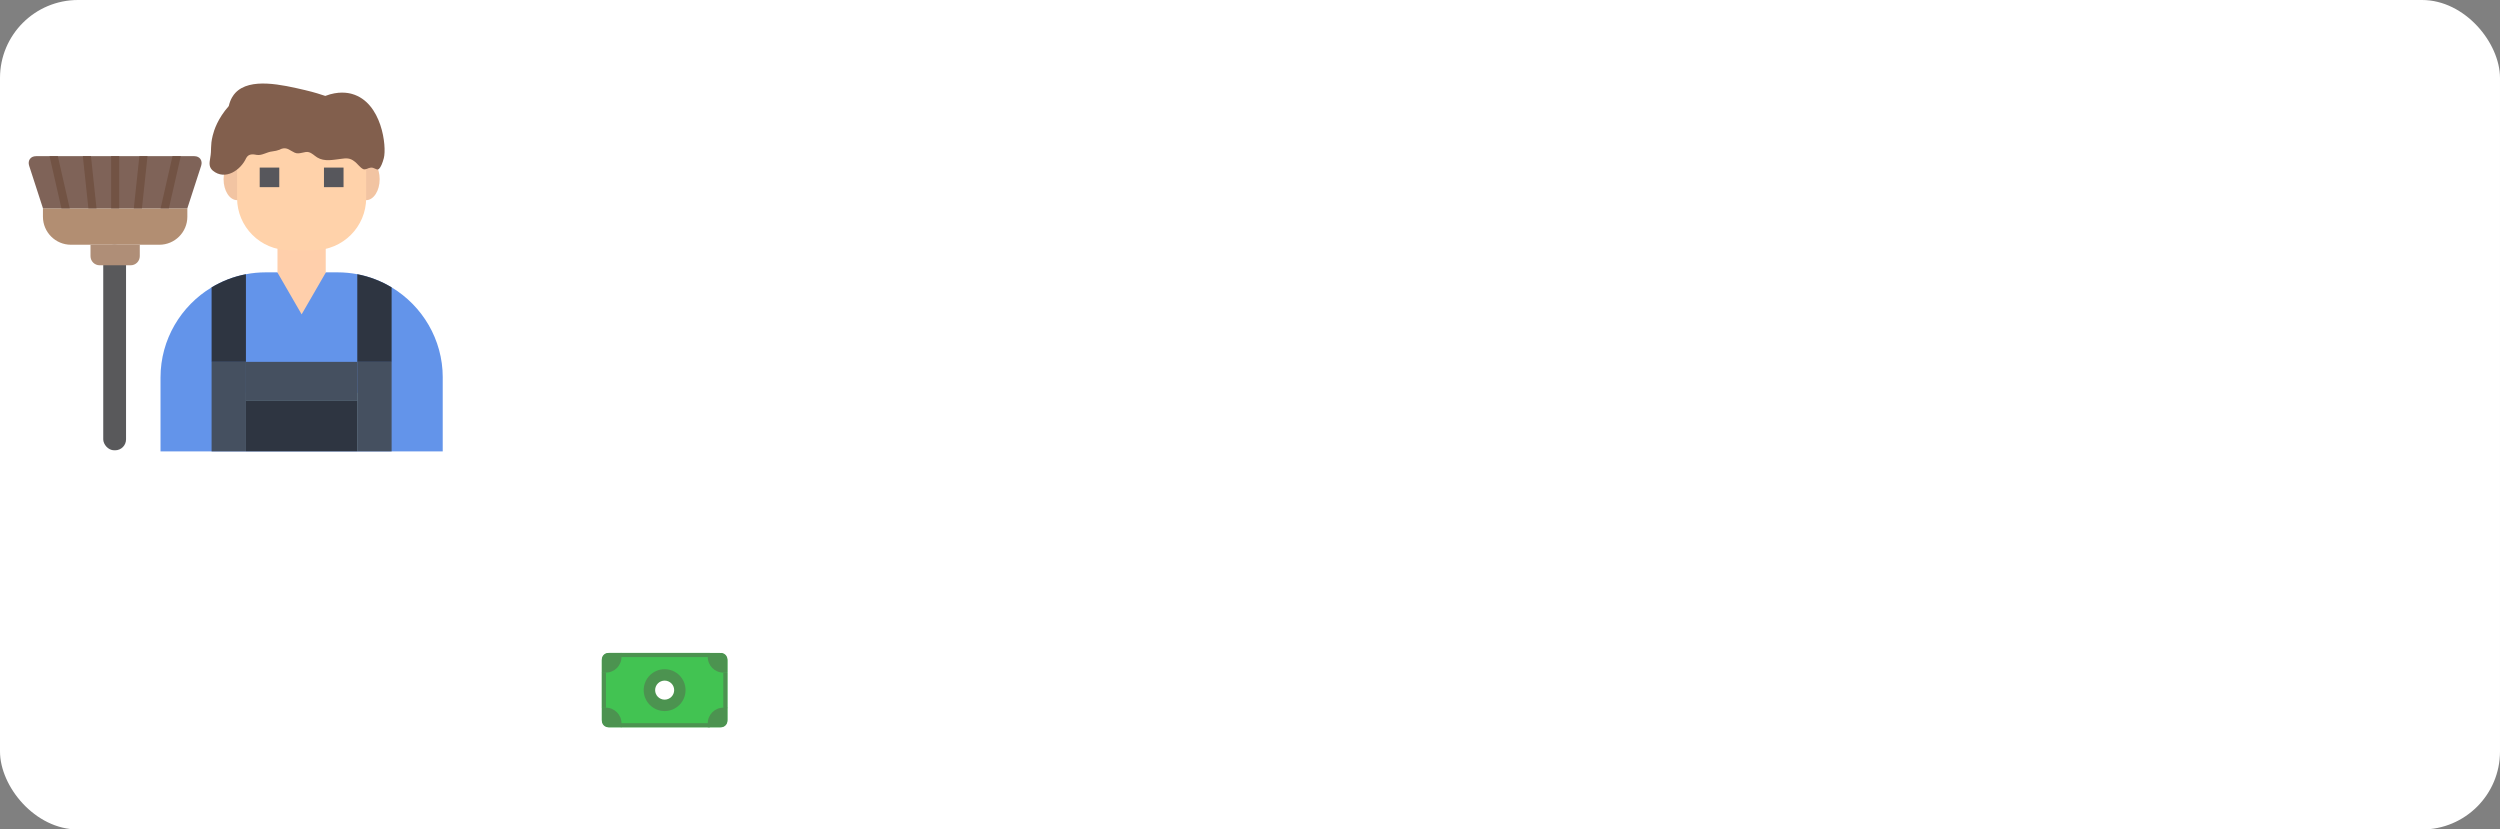 <?xml version="1.0" encoding="UTF-8"?>
<svg id="_Слой_2" data-name="Слой 2" xmlns="http://www.w3.org/2000/svg" viewBox="0 0 1016.55 337.29">
  <rect x="0" y="0" width="1016.55" height="337.29" fill="#808080" stroke="none"/>
  <defs>
    <style>
      .cls-1 {
        fill: #725344;
      }

      .cls-2 {
        fill: #fff;
      }

      .cls-3 {
        fill: #af8e77;
      }

      .cls-4 {
        fill: #57575c;
      }

      .cls-5 {
        fill: #a2c4d7;
      }

      .cls-6 {
        fill: #f2c4a2;
      }

      .cls-7 {
        fill: #2e3541;
      }

      .cls-8 {
        fill: #59595b;
      }

      .cls-9 {
        fill: #455060;
      }

      .cls-10 {
        fill: #ffcfab;
      }

      .cls-11 {
        fill: #4c9350;
      }

      .cls-12 {
        fill: #825f4d;
      }

      .cls-13 {
        fill: #42c352;
      }

      .cls-14 {
        fill: #7f6358;
      }

      .cls-15 {
        fill: #ffd2aa;
      }

      .cls-16 {
        fill: #6394ea;
      }

      .cls-17 {
        fill: #b28e72;
      }
    </style>
  </defs>
  <g id="_Слой_1-2" data-name="Слой 1">
    <rect class="cls-2" y="0" width="1016.55" height="337.29" rx="31.72" ry="31.72"/>
    <g>
      <rect class="cls-13" x="244.72" y="265.5" width="51.06" height="30.23" rx="3.05" ry="3.05"/>
      <circle class="cls-11" cx="270.25" cy="280.62" r="8.51"/>
      <circle class="cls-2" cx="270.26" cy="280.62" r="3.87"/>
      <path class="cls-11" d="M293.17,265.51h-5.38v1.63c0,3.51,2.85,6.36,6.36,6.36h1.63v-5.38c0-1.44-1.17-2.62-2.62-2.62Z"/>
      <path class="cls-11" d="M295.78,293.12v-5.38h-1.63c-3.51,0-6.36,2.85-6.36,6.36v1.63h5.38c1.44,0,2.61-1.17,2.61-2.61Z"/>
      <path class="cls-11" d="M247.35,295.73h5.36v-1.62c0-3.51-2.85-6.36-6.36-6.36h-1.62v5.36c0,1.44,1.17,2.61,2.61,2.61Z"/>
      <path class="cls-11" d="M244.72,268.11v5.38h1.63c3.51,0,6.36-2.85,6.36-6.36v-1.63h-5.38c-1.44,0-2.61,1.17-2.61,2.61Z"/>
      <rect class="cls-11" x="244.71" y="273.39" width="1.68" height="14.44"/>
      <rect class="cls-11" x="294.1" y="273.5" width="1.68" height="14.44"/>
      <rect class="cls-11" x="269.71" y="248.22" width="1.68" height="36.25" transform="translate(4.2 536.89) rotate(-90)"/>
      <rect class="cls-11" x="269.71" y="276.77" width="1.68" height="36.25" transform="translate(-24.35 565.44) rotate(-90)"/>
    </g>
    <g>
      <g>
        <rect class="cls-8" x="41.97" y="99.52" width="9.27" height="83.59" rx="4.43" ry="4.43" transform="translate(93.22 282.62) rotate(-180)"/>
        <path class="cls-17" d="M28.86,84.71h35.94c6.28,0,11.39,5.1,11.39,11.39v3.42H17.47v-3.42c0-6.28,5.1-11.39,11.39-11.39Z" transform="translate(93.65 184.23) rotate(-180)"/>
        <path class="cls-3" d="M40.52,99.52h12.62c2.05,0,3.71,1.66,3.71,3.71v4.65h-20.04v-4.65c0-2.05,1.66-3.71,3.71-3.71Z" transform="translate(93.65 207.39) rotate(-180)"/>
        <path class="cls-14" d="M14.65,63.5h64.35c2.24,0,3.48,1.79,2.79,3.92l-5.61,17.29H17.47l-5.61-17.29c-.69-2.13.54-3.92,2.79-3.92Z"/>
        <g>
          <polygon class="cls-1" points="65.3 84.71 70.14 63.5 73.51 63.5 68.67 84.71 65.3 84.71"/>
          <polygon class="cls-1" points="54.41 84.71 56.67 63.5 59.98 63.5 57.72 84.71 54.41 84.71"/>
          <rect class="cls-1" x="45.18" y="63.5" width="3.29" height="21.22" transform="translate(93.65 148.21) rotate(180)"/>
          <polygon class="cls-1" points="20.14 63.5 23.51 63.5 28.35 84.71 24.98 84.71 20.14 63.5"/>
          <polygon class="cls-1" points="33.68 63.5 36.99 63.5 39.24 84.71 35.94 84.71 33.68 63.5"/>
        </g>
      </g>
      <g>
        <g>
          <g>
            <ellipse class="cls-6" cx="96.4" cy="72.87" rx="5.49" ry="8.52"/>
            <ellipse class="cls-6" cx="148.89" cy="72.87" rx="5.49" ry="8.52"/>
          </g>
          <g>
            <rect class="cls-10" x="112.83" y="97.06" width="19.62" height="32.9"/>
            <path class="cls-15" d="M115.03,42.5h15.23c10.28,0,18.63,8.35,18.63,18.63v19.38c0,11.71-9.51,21.22-21.22,21.22h-10.05c-11.71,0-21.22-9.51-21.22-21.22v-19.38c0-10.28,8.35-18.63,18.63-18.63Z"/>
          </g>
        </g>
        <rect class="cls-4" x="105.6" y="68.14" width="7.96" height="7.96"/>
        <rect class="cls-4" x="131.73" y="68.14" width="7.96" height="7.96"/>
      </g>
      <path class="cls-16" d="M180.02,153.47v30.07h-114.75v-30.07c0-15.49,8.35-29.13,20.77-36.62,4.24-2.55,8.94-4.39,13.96-5.35,2.58-.5,5.27-.76,8-.76h4.78l9.87,17.08,9.87-17.08h4.78c2.73,0,5.41.26,8,.76,5.02.96,9.72,2.8,13.96,5.35,12.42,7.49,20.77,21.13,20.77,36.62Z"/>
      <rect class="cls-5" x="96.04" y="159.76" width="50.33" height="23.48"/>
      <path class="cls-7" d="M100,111.5v35.63h-13.96v-30.28c4.24-2.55,8.94-4.39,13.96-5.35Z"/>
      <path class="cls-7" d="M159.24,116.85v30.28h-13.96v-35.63c5.02.96,9.72,2.8,13.96,5.35Z"/>
      <rect class="cls-9" x="86.04" y="147.14" width="13.97" height="36.4"/>
      <rect class="cls-9" x="145.27" y="147.14" width="13.97" height="36.4"/>
      <rect class="cls-9" x="100.01" y="147.14" width="45.27" height="15.87"/>
      <rect class="cls-7" x="100" y="163.01" width="45.27" height="20.53"/>
      <path class="cls-12" d="M113.7,60.87c-1.11.41-1.61.49-2.94.69-2.28.23-4.15,1.73-6.24,1.44-1.72-.35-3.44-.53-4.41,1.27-2.23,4.92-8.55,9.25-13.56,5.12-1.55-1.34-1.5-2.81-1.08-5.13.67-3.75-.05-4.76,1.03-9.16.55-2.23,2.03-6.86,6.53-11.98.65-2.88,1.88-4.5,2.67-5.35,5.95-6.37,19.06-3.3,28.38-1.12,3.67.86,6.55,1.79,8.19,2.35,5.32-2.04,9.19-1.28,10.89-.8,12.16,3.47,14.13,21.38,12.92,26.07-.54,2.09-1.26,3.75-1.99,4.43-.79.79-2-.82-3.45-.52-1,.1-1.93.98-2.95.59-1.34-.64-2.38-2.35-3.67-3.22-1.57-1.25-3.16-1.31-5.09-.99-3.43.39-6.98,1.29-9.96-.55-1.12-.7-2.09-1.77-3.39-2.13-1.61-.5-3.88,1.09-5.77.19-1.92-.9-2.84-2.01-4.7-1.73-.62.09-1.1.34-1.4.53Z"/>
    </g>
  </g>
</svg>